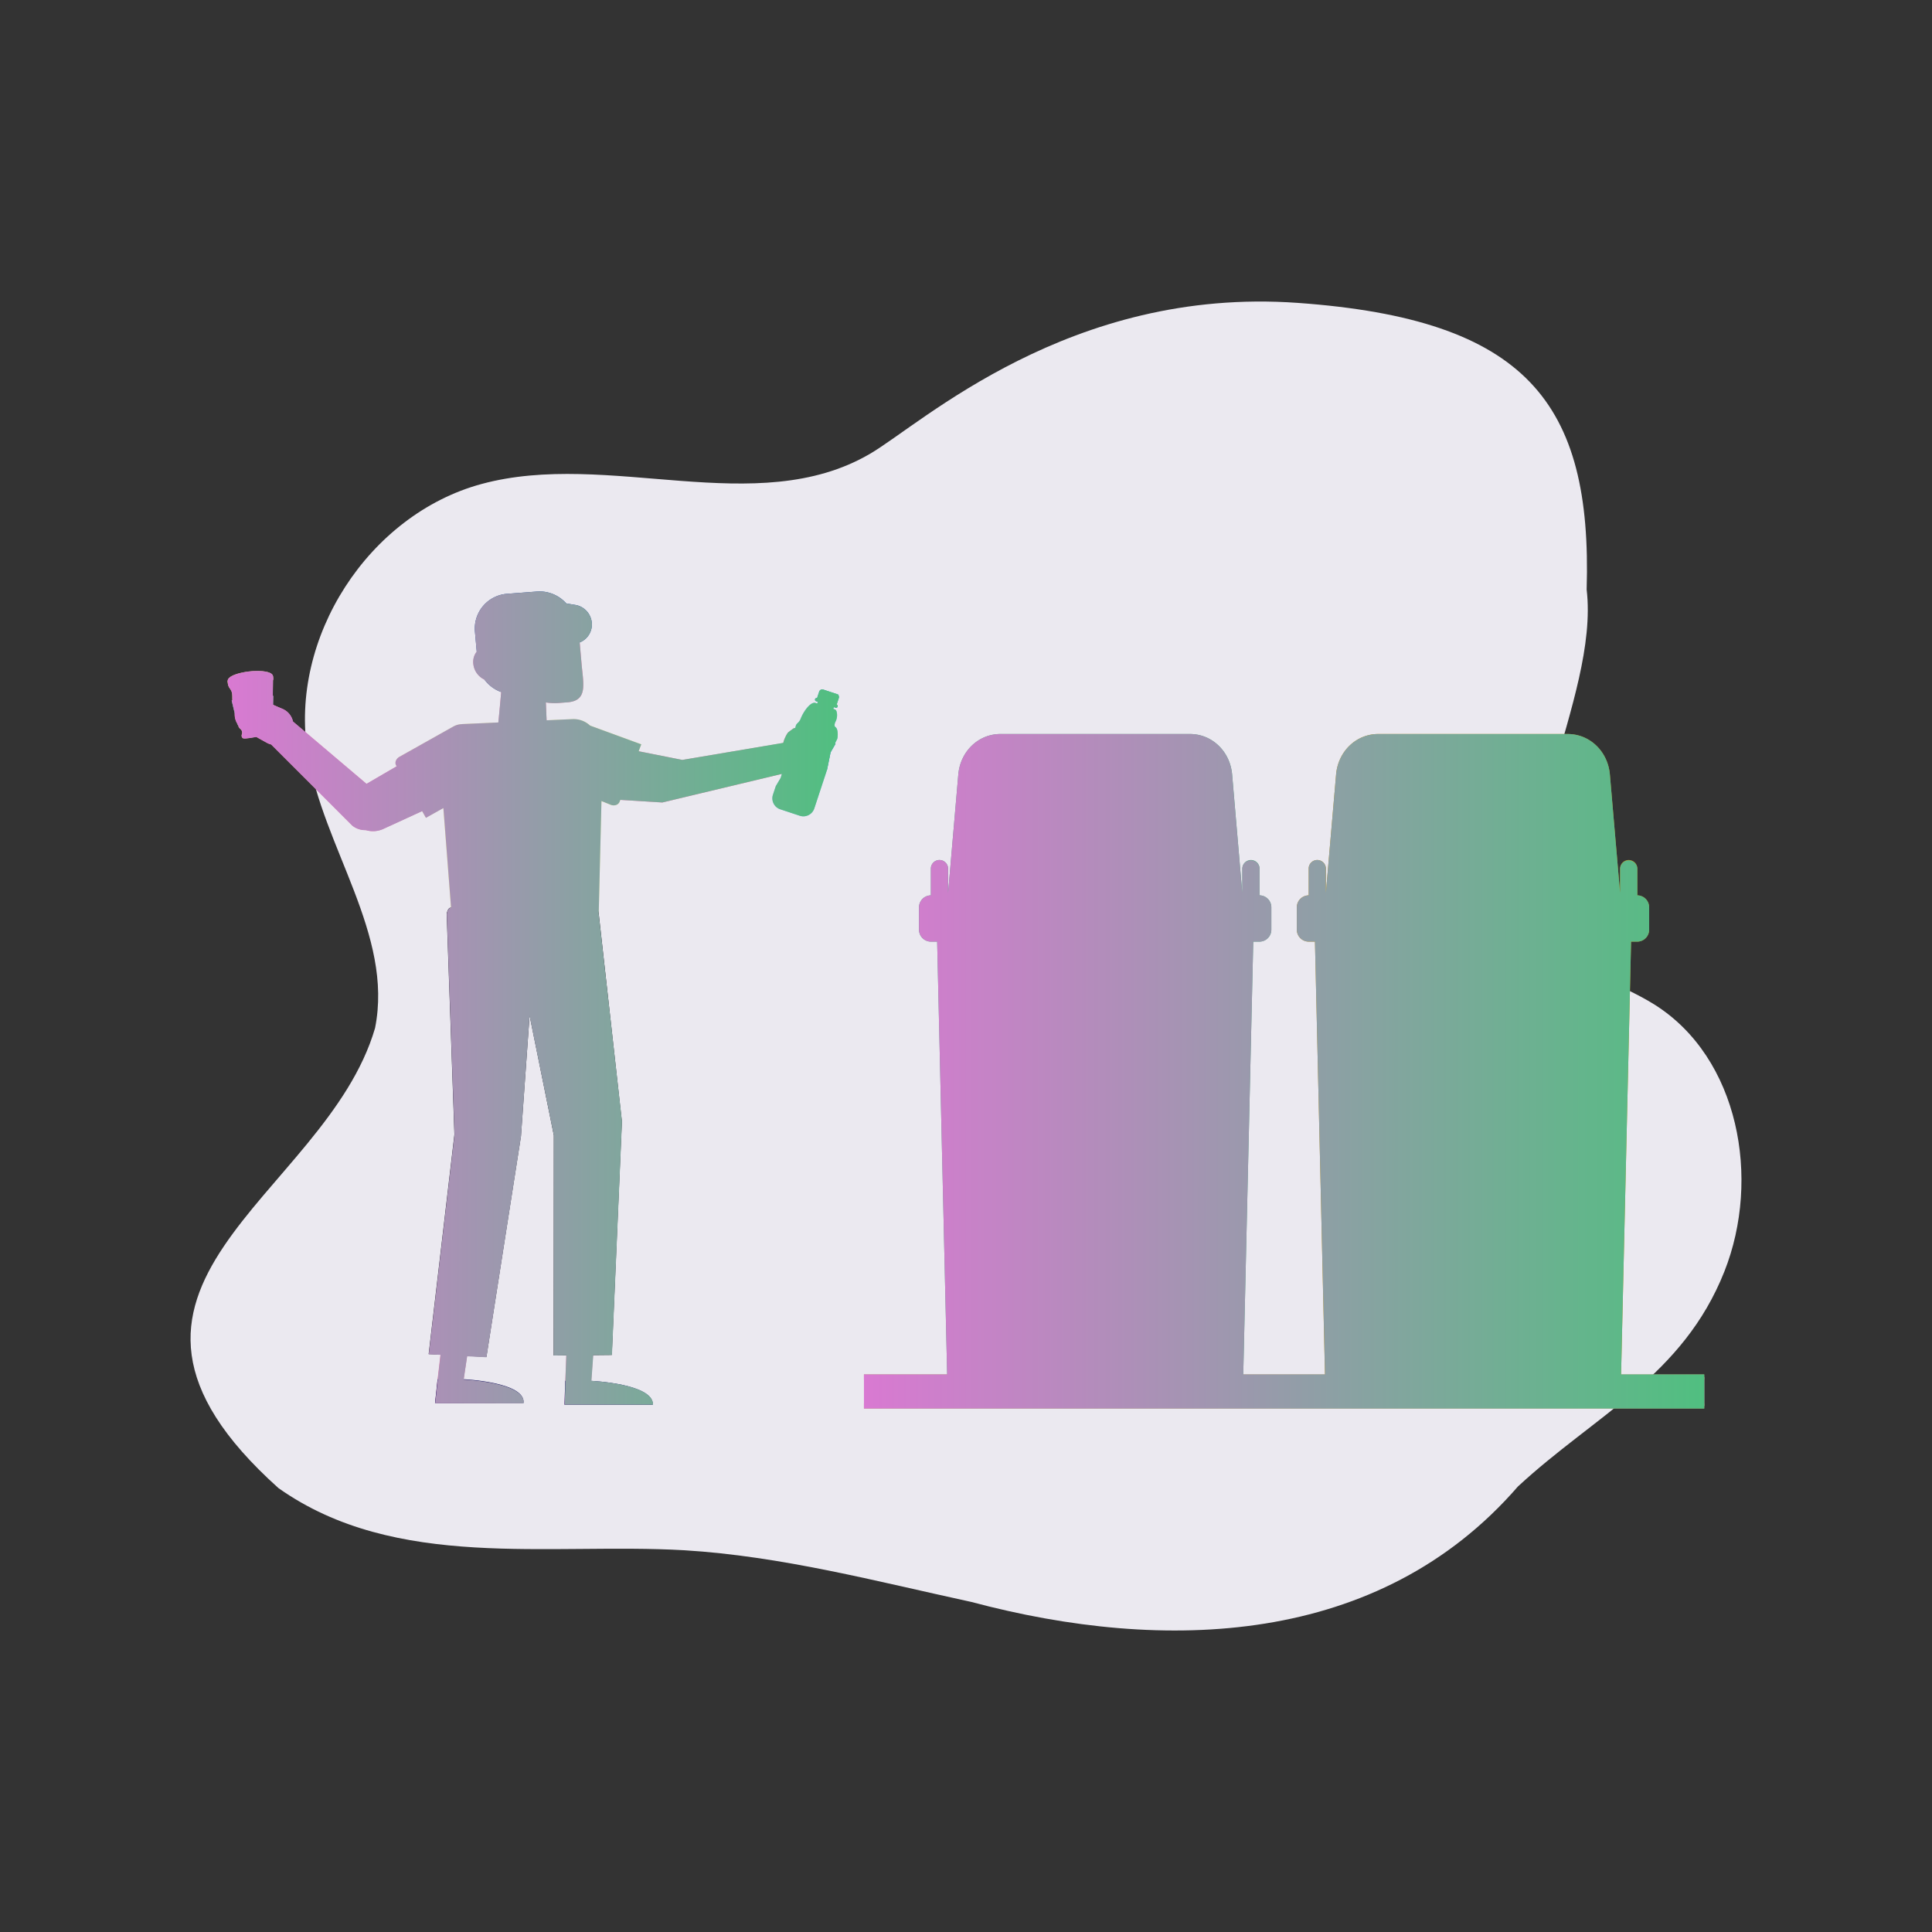 <svg xmlns="http://www.w3.org/2000/svg" xmlns:xlink="http://www.w3.org/1999/xlink" viewBox="0 0 1200 1200"><rect x="0" y="0" width="1200" height="1200" fill="#333333" stroke="none"/><defs><style>.cls-1{isolation:isolate;}.cls-2{fill:#ebe9f0;}.cls-3{fill:#1a4b96;}.cls-4{fill:#f184b4;}.cls-5{fill:#f184b5;}.cls-6{fill:#ecec9d;}.cls-7{fill:#e2e7f7;stroke:#5a77bf;}.cls-20,.cls-21,.cls-22,.cls-23,.cls-24,.cls-7,.cls-8{stroke-miterlimit:10;}.cls-7,.cls-8{stroke-width:0.28px;}.cls-19,.cls-20,.cls-8{fill:#fffaeb;}.cls-20,.cls-8{stroke:#af9b69;}.cls-9{fill:#8b9ec6;opacity:0.45;}.cls-10{fill:#80bfa3;}.cls-11{fill:#55a584;}.cls-12{fill:#388460;}.cls-13{fill:#257a53;}.cls-14{fill:#fff;}.cls-15{fill:#fdd24c;}.cls-16{fill:#c49716;}.cls-17{fill:#a57d0c;}.cls-18{fill:#8c6203;}.cls-20{stroke-width:3.1px;}.cls-21,.cls-23,.cls-24{fill:#f3fcff;stroke:#81c4db;}.cls-21{stroke-width:0.54px;}.cls-22{fill:#99d9f6;stroke:#3d9fc1;}.cls-22,.cls-24{stroke-width:0.52px;}.cls-23,.cls-24{stroke-linecap:round;}.cls-23{stroke-width:0.52px;}.cls-25{fill:#f485b7;}.cls-26{fill:#0d096c;}.cls-27{fill:#18161f;}.cls-28{fill:#e17ba9;}.cls-29{fill:#0b0759;}.cls-30{fill:#262432;}.cls-31{mix-blend-mode:soft-light;}.cls-32{fill:url(#linear-gradient);}.cls-33{fill:url(#linear-gradient-2);}.cls-34{fill:none;}</style><linearGradient id="linear-gradient" x1="536.61" y1="665.38" x2="1058.54" y2="665.38" gradientUnits="userSpaceOnUse"><stop offset="0" stop-color="#d979d2"/><stop offset="1" stop-color="#50bf80"/></linearGradient><linearGradient id="linear-gradient-2" x1="141.32" y1="619.91" x2="521.13" y2="619.91" xlink:href="#linear-gradient"/></defs><g class="cls-1"><g id="Layer_1" data-name="Layer 1"><path class="cls-2" d="M1071.07,789.69c22.79-57.61,9-132.7-43.4-165.71-22-13.84-49.93-20.53-64.83-41.82-33.06-52.56,30.69-147.57,22.66-216C989,250,948,198.31,806.09,188.13s-233.52,74.94-265.74,93.75C469.74,323.1,377.87,279.2,299,300.64,228.83,319.7,179.51,396.19,191.1,468c9.45,58.49,53.5,112.47,41.85,170.56-30.9,106-199.69,160.38-60,285.72,73,51.6,168,33.79,252.07,38.61,60.37,3.67,119.25,19.28,178.35,32.12,120.09,32,253.31,27.64,339.43-71.71C990.56,879.05,1045.38,854.63,1071.07,789.69Z"/><path class="cls-3" d="M315,368.82l18.49-1.42a22.23,22.23,0,0,1,23.76,20.21l1.62,18.5a21.65,21.65,0,0,1-19.94,23.55l-18.49,1.41a22.23,22.23,0,0,1-23.77-20.2L295,392.37A21.64,21.64,0,0,1,315,368.82"/><path class="cls-4" d="M307.64,467.58c11,.55,21.92,1.36,32.87,2.19-.86-17.21-1.44-34.43-2.26-51.64q-12.92-.36-25.83-.76-2.13,25.14-4.78,50.21"/><path class="cls-4" d="M352.38,436.23l-5.67.43c-12.79,1-36.38-7.66-37.5-20.46l-1-12a22.94,22.94,0,0,1,21.13-24.95l5.67-.43a23.55,23.55,0,0,1,25.18,21.4l1.05,12c1.12,12.8,4,23-8.81,24"/><path class="cls-3" d="M333.32,396.37l20.3,3.35a12,12,0,0,0,13.86-10,12.31,12.31,0,0,0-10.17-14L337,372.38a12,12,0,0,0-13.86,10,12.31,12.31,0,0,0,10.17,14"/><path class="cls-3" d="M316.13,401.8l5.82-2.29a12.06,12.06,0,0,0,6.71-15.76,12.28,12.28,0,0,0-15.83-6.88L307,379.16a12,12,0,0,0-6.7,15.76,12.26,12.26,0,0,0,15.82,6.88"/><path class="cls-4" d="M316.6,412.14c.6,6.61-4.09,11.18-10.2,11.21A12.33,12.33,0,0,1,294,412.29c-.62-6.6,4.1-11.18,10.21-11.22a12.29,12.29,0,0,1,12.41,11.07"/><path class="cls-4" d="M491.42,460.59l3.47,8.54,3.47,8.54-87,20.79L378,496.4c-9.73-4.83-17.28-9.52-15.69-19.26A16.65,16.65,0,0,1,383.2,463.9L423.81,472l67.61-11.37Z"/><path class="cls-5" d="M515,456.79a9.31,9.31,0,0,1-3.36,12.34L500,476.18a9.3,9.3,0,0,1-13-3.55l-.7-1.31a9.29,9.29,0,0,1,4.26-12.81l12.29-5.75a9.3,9.3,0,0,1,12.13,4"/><path class="cls-6" d="M359.64,448.13l38.66,14.15-13.44,35.66c-.72,1.92-3.16,2.8-5.45,2l-33.63-13.67C338,482,333.1,475.79,336,468L340.19,457a15.2,15.2,0,0,1,19.45-8.84"/><path class="cls-6" d="M280.34,567h91.54l2.36-96.17c-.9-5.5-2.44-24.6-18.85-24.16l-68.21,3.07c-6.85.45-14.77,10.12-14.44,18.79l7.6,98.47Z"/><path class="cls-4" d="M238.11,514.8l30-13.78c8.66-5,11.27-16.13,5.63-24s-17.32-9.08-24.94-2.44l-24.2,14.1a15.07,15.07,0,0,0-6.89,17.87c2.85,8.17,12.3,12,20.44,8.24"/><path class="cls-6" d="M302,486.88l-37.48,21L246.05,475.4c-1-1.75-.05-4.14,2.1-5.35l33.58-18.85c6.68-3.75,17.4-.15,24.31,10.77s2.59,21.16-4.09,24.91"/><path class="cls-4" d="M233.38,491.72l-51.94-44-8.84,5-8.84,5,55,55a12.57,12.57,0,0,0,18.39-2.74,13.43,13.43,0,0,0-3.72-18.33"/><path class="cls-4" d="M146.72,439.19a11.07,11.07,0,0,0,4.79,14.27l14,7.79a10.68,10.68,0,0,0,15-4.66l.72-1.55a11.09,11.09,0,0,0-5.87-14.79L160.6,434a10.64,10.64,0,0,0-13.88,5.17"/><path class="cls-7" d="M169.42,420.09a2,2,0,0,1,0,.43C169.42,420.24,169.42,420.09,169.42,420.09Z"/><path class="cls-8" d="M167.73,456.35c-4-.25-16,3.28-17.12,1.83s.33-2.33-.32-4.22c-.4-1.15-1.72-1.62-2.06-2.8l-.34-1.23c-.4-1.46-1.78-7.23-3.16-13.05-.61-2.57-.08-4.48-.6-6.7-.67-2.82-2.55-2.92-2.55-6.65,1.9,5.19,27.14,2.47,27.83-3,0,1.63-.09,7.69-.19,13.73-.1,5.87-.23,11.73-.38,13.43,0,.42-.05.85-.07,1.28A45.88,45.88,0,0,1,167.73,456.35Z"/><path class="cls-8" d="M169.42,420.09l.15,1.39c.63,5.93-27.31,8.93-27.95,3l-.15-1.39"/><path class="cls-8" d="M148.36,426.21a14.62,14.62,0,0,1-5.18-1.15l-.2-.1a3.4,3.4,0,0,1-1.14-.94,2,2,0,0,1-.33-.71,1.43,1.43,0,0,1,0-.22h0a2.39,2.39,0,0,1,.86-1.94c1.16-1.13,3.38-2.09,6.07-2.81,8.14-2.18,20.58-2.18,21,1.75h0a2.55,2.55,0,0,1-1.08,2.15C165.08,425.06,155.19,426.73,148.36,426.21Z"/><path class="cls-9" d="M148.36,426.21a14.62,14.62,0,0,1-5.18-1.15l-.2-.1a15.55,15.55,0,0,1,5.85-2.61c6.55-1.75,15.89-2.09,19.51-.11C165.08,425.06,155.19,426.73,148.36,426.21Z"/><path class="cls-10" d="M152,450.88c-4.33,0-4.4-.74-4.43-1l-.27-.95-.08-.29c-.44-1.62-2-8.19-3.25-13.42l0-.09a.14.14,0,0,1,.12-.16h0a.15.15,0,0,1,.14.11v.06c.06.15.54.66,4.34.66,7.49,0,20.47-1.9,20.67-3.35,0,0,0,0,0,0h0a.15.15,0,0,1,.13-.14h0a.15.15,0,0,1,.14.13v.09c-.13,7.68-.26,12.33-.39,13.82,0,.43-.06.86-.07,1.31a.61.61,0,0,1-.18.43C167.55,449.58,157.57,450.88,152,450.88Z"/><path class="cls-11" d="M169.43,432.41v0m0,.07c-.1,6-.24,12-.39,13.81,0,.43-.06.87-.08,1.31.17,1.53-10.67,3.14-16.92,3.14-2.47,0-4.22-.26-4.29-.86-.13-.44-.24-.87-.35-1.27-.41-1.51-1.83-7.43-3.25-13.42.2.54,2,.77,4.47.77,7.21,0,20.58-1.85,20.81-3.48m-25.3,2.64,0,.07a.14.14,0,0,1,0-.07m25.3-3h0a.28.28,0,0,0-.27.28v.05c-.25,1.15-12.29,3.22-20.53,3.22-3.87,0-4.19-.53-4.21-.57a.33.33,0,0,0-.28-.23h0a.24.24,0,0,0-.24.27.5.5,0,0,0,0,.12c1.24,5.23,2.81,11.79,3.25,13.41l.08.3.28,1c0,.47.61,1.06,4.56,1.06,5.56,0,15.59-1.32,17-2.89a.71.71,0,0,0,.21-.56c0-.4,0-.83.07-1.26.13-1.49.26-6.14.39-13.81a.24.24,0,0,0,0-.12.28.28,0,0,0-.28-.26Z"/><path class="cls-10" d="M589.33,575.74a1.08,1.08,0,0,1-.8-.35,1,1,0,0,1-.28-.83l8-93.41c1.19-13.77,12-24.15,25.05-24.15H739.12c13.1,0,23.87,10.38,25.06,24.15l8.05,93.41a1,1,0,0,1-.28.83,1.08,1.08,0,0,1-.8.35Z"/><path class="cls-11" d="M739.12,458.08c12.53,0,22.84,10,24,23.17l8,93.41H589.33l8-93.41c1.14-13.21,11.44-23.17,24-23.17H739.12m0-2.17H621.35c-13.66,0-24.9,10.81-26.13,25.15l-8.06,93.41a2.19,2.19,0,0,0,2.17,2.36H771.15a2.17,2.17,0,0,0,1.6-.71,2.12,2.12,0,0,0,.56-1.65l-8-93.41c-1.24-14.34-12.47-25.15-26.14-25.15Z"/><path class="cls-12" d="M610.54,564.89a1.08,1.08,0,0,1-1.08-1.17l6.15-71.36c.62-7.2,6.26-12.63,13.12-12.63h103c6.86,0,12.5,5.43,13.12,12.63L751,563.72a1.08,1.08,0,0,1-1.08,1.17Z"/><path class="cls-13" d="M731.75,480.82c6.25,0,11.47,5,12,11.63l6.15,71.36H610.54l6.15-71.36c.57-6.59,5.79-11.63,12-11.63h103m0-2.17h-103c-7.43,0-13.53,5.85-14.2,13.62l-6.16,71.35a2.18,2.18,0,0,0,2.17,2.36h139.4a2.19,2.19,0,0,0,1.6-.7,2.15,2.15,0,0,0,.56-1.66L746,492.27c-.67-7.77-6.78-13.62-14.2-13.62Z"/><path class="cls-10" d="M598.68,866.66a9.27,9.27,0,0,1-9.21-9L582.75,566.9a1.13,1.13,0,0,1,.31-.78,1.11,1.11,0,0,1,.78-.33H776.67a1.07,1.07,0,0,1,.77.33,1.09,1.09,0,0,1,.31.78L771,857.66a9.26,9.26,0,0,1-9.21,9Z"/><path class="cls-11" d="M776.66,566.88,770,857.64a8.12,8.12,0,0,1-8.13,7.93H598.68a8.13,8.13,0,0,1-8.13-7.93l-6.71-290.76H776.66m0-2.17H583.84a2.17,2.17,0,0,0-1.55.65,2.2,2.2,0,0,0-.62,1.57l6.72,290.76a10.34,10.34,0,0,0,10.29,10H761.82a10.36,10.36,0,0,0,10.3-10l6.71-290.76a2.19,2.19,0,0,0-.61-1.57,2.21,2.21,0,0,0-1.56-.65Z"/><rect class="cls-10" x="571.92" y="557.2" width="216.65" height="26.58" rx="6.33"/><path class="cls-11" d="M782.23,558.29a5.25,5.25,0,0,1,5.25,5.25v13.91a5.25,5.25,0,0,1-5.25,5.25h-204a5.25,5.25,0,0,1-5.25-5.25V563.54a5.25,5.25,0,0,1,5.25-5.25h204m0-2.17h-204a7.43,7.43,0,0,0-7.42,7.42v13.91a7.43,7.43,0,0,0,7.42,7.42h204a7.43,7.43,0,0,0,7.42-7.42V563.54a7.43,7.43,0,0,0-7.42-7.42Z"/><path class="cls-10" d="M773.77,559.37a1.08,1.08,0,0,1-1.08-1.08V539.51a4.27,4.27,0,0,1,8.54,0v18.78a1.08,1.08,0,0,1-1.09,1.08Z"/><path class="cls-11" d="M777,536.33a3.18,3.18,0,0,1,3.18,3.18v18.78h-6.37V539.51a3.18,3.18,0,0,1,3.19-3.18m0-2.17a5.36,5.36,0,0,0-5.36,5.35v18.78a2.17,2.17,0,0,0,2.17,2.17h6.37a2.17,2.17,0,0,0,2.17-2.17V539.51a5.36,5.36,0,0,0-5.35-5.35Z"/><path class="cls-10" d="M580.33,559.37a1.08,1.08,0,0,1-1.08-1.08V539.51a4.27,4.27,0,0,1,8.54,0v18.78a1.08,1.08,0,0,1-1.09,1.08Z"/><path class="cls-11" d="M583.52,536.33a3.18,3.18,0,0,1,3.18,3.18v18.78h-6.36V539.51a3.18,3.18,0,0,1,3.18-3.18m0-2.17a5.36,5.36,0,0,0-5.35,5.35v18.78a2.17,2.17,0,0,0,2.17,2.17h6.36a2.17,2.17,0,0,0,2.17-2.17V539.51a5.36,5.36,0,0,0-5.35-5.35Z"/><path class="cls-14" d="M647.12,693.5a15.64,15.64,0,0,0-1.87,6.45,11.21,11.21,0,0,0,.1,1.66l-13-22.36a5.9,5.9,0,0,1-.72-2.71,6.28,6.28,0,0,1,.72-2.8l6.24-10.92-7-4,22.67-.42,11,19.86-7.07-4Zm10-63a10.14,10.14,0,0,1,9.15-5.31c4.26,0,7.59,2,10,6l3.54,5.93L667.5,658.35,647.64,646.8Zm1.45,81a10.88,10.88,0,0,1-10.82-10.82,14.6,14.6,0,0,1,1.77-6.24l3.33-5.93h24.65v23Zm19.76-81.64a12.78,12.78,0,0,0-6.13-5.62h25.58a5.58,5.58,0,0,1,5.1,2.71l6.34,10.81,6.86-4.06-11,19.77-22.57-.32,7-3.95Zm39.42,58.86a12.59,12.59,0,0,0,7.9-2.49l-12.9,22.46a5.75,5.75,0,0,1-5.09,2.81H695.48v8l-11.65-19.45,11.65-19.45v8.11Zm10-18.72a10.69,10.69,0,0,1,1.46,5.31,11.55,11.55,0,0,1-5.72,9.56,13,13,0,0,1-5.93,1.36h-6.87L698.4,665l19.86-11.34Z"/><rect class="cls-14" x="628.14" y="733.46" width="104.53" height="21.51" rx="7.15"/><path class="cls-15" d="M824,575.74a1.1,1.1,0,0,1-1.09-1.18L831,481.15c1.19-13.77,12-24.15,25-24.15H973.79c13.1,0,23.87,10.38,25.06,24.15l8,93.41a1,1,0,0,1-.28.83,1.1,1.1,0,0,1-.8.35Z"/><path class="cls-16" d="M973.79,458.08c12.53,0,22.84,10,24,23.17l8.05,93.41H824l8-93.41c1.14-13.21,11.44-23.17,24-23.17H973.79m0-2.17H856c-13.66,0-24.9,10.81-26.13,25.15l-8.06,93.41a2.19,2.19,0,0,0,2.17,2.36h181.82a2.18,2.18,0,0,0,2.16-2.36l-8.05-93.41c-1.24-14.34-12.47-25.15-26.14-25.15Z"/><path class="cls-17" d="M845.21,564.89a1,1,0,0,1-.8-.35,1.08,1.08,0,0,1-.29-.82l6.16-71.36c.62-7.2,6.26-12.63,13.12-12.63h103c6.86,0,12.5,5.43,13.12,12.63l6.15,71.36a1.08,1.08,0,0,1-1.08,1.17Z"/><path class="cls-18" d="M966.42,480.82c6.25,0,11.47,5,12,11.63l6.15,71.36H845.21l6.15-71.36c.57-6.59,5.79-11.63,12-11.63h103m0-2.17h-103c-7.43,0-13.53,5.85-14.2,13.62L843,563.62a2.18,2.18,0,0,0,2.17,2.36h139.4a2.16,2.16,0,0,0,2.16-2.36l-6.15-71.35c-.67-7.77-6.78-13.62-14.2-13.62Z"/><path class="cls-15" d="M833.35,866.66a9.26,9.26,0,0,1-9.21-9L817.42,566.9a1.13,1.13,0,0,1,.31-.78,1.11,1.11,0,0,1,.78-.33h192.82a1.07,1.07,0,0,1,.78.33,1.13,1.13,0,0,1,.31.78l-6.72,290.76a9.26,9.26,0,0,1-9.21,9Z"/><path class="cls-16" d="M1011.33,566.88l-6.71,290.76a8.12,8.12,0,0,1-8.13,7.93H833.35a8.13,8.13,0,0,1-8.13-7.93l-6.71-290.76h192.82m0-2.17H818.51a2.17,2.17,0,0,0-1.55.65,2.2,2.2,0,0,0-.62,1.57l6.71,290.76a10.36,10.36,0,0,0,10.3,10H996.49a10.36,10.36,0,0,0,10.3-10l6.71-290.76a2.19,2.19,0,0,0-.61-1.57,2.21,2.21,0,0,0-1.56-.65Z"/><rect class="cls-15" x="806.58" y="557.2" width="216.65" height="26.58" rx="6.33"/><path class="cls-16" d="M1016.9,558.29a5.25,5.25,0,0,1,5.25,5.25v13.91a5.25,5.25,0,0,1-5.25,5.25h-204a5.25,5.25,0,0,1-5.25-5.25V563.54a5.25,5.25,0,0,1,5.25-5.25h204m0-2.17h-204a7.43,7.43,0,0,0-7.42,7.42v13.91a7.43,7.43,0,0,0,7.42,7.42h204a7.43,7.43,0,0,0,7.42-7.42V563.54a7.43,7.43,0,0,0-7.42-7.42Z"/><path class="cls-15" d="M1008.44,559.37a1.08,1.08,0,0,1-1.08-1.08V539.51a4.27,4.27,0,0,1,8.54,0v18.78a1.08,1.08,0,0,1-1.09,1.08Z"/><path class="cls-16" d="M1011.63,536.33a3.18,3.18,0,0,1,3.18,3.18v18.78h-6.37V539.51a3.18,3.18,0,0,1,3.19-3.18m0-2.17a5.36,5.36,0,0,0-5.36,5.35v18.78a2.17,2.17,0,0,0,2.17,2.17h6.37a2.17,2.17,0,0,0,2.17-2.17V539.51a5.36,5.36,0,0,0-5.35-5.35Z"/><path class="cls-15" d="M815,559.37a1.08,1.08,0,0,1-1.08-1.08V539.51a4.27,4.27,0,1,1,8.54,0v18.78a1.08,1.08,0,0,1-1.09,1.08Z"/><path class="cls-16" d="M818.19,536.33a3.18,3.18,0,0,1,3.18,3.18v18.78H815V539.51a3.18,3.18,0,0,1,3.19-3.18m0-2.17a5.36,5.36,0,0,0-5.35,5.35v18.78a2.17,2.17,0,0,0,2.16,2.17h6.37a2.17,2.17,0,0,0,2.17-2.17V539.51a5.36,5.36,0,0,0-5.35-5.35Z"/><path class="cls-14" d="M881.62,693.5a15.61,15.61,0,0,0-1.86,6.45,11.21,11.21,0,0,0,.1,1.66l-13-22.36a5.79,5.79,0,0,1-.73-2.71,6.16,6.16,0,0,1,.73-2.8l6.24-10.92-7-4,22.67-.42,11,19.86-7.07-4Zm10-63a10.15,10.15,0,0,1,9.15-5.31c4.27,0,7.6,2,10,6l3.53,5.93L902,658.35,882.15,646.8Zm1.45,81a10.88,10.88,0,0,1-10.81-10.82,14.6,14.6,0,0,1,1.77-6.24l3.32-5.93H912v23Zm19.77-81.64a12.75,12.75,0,0,0-6.14-5.62h25.58a5.57,5.57,0,0,1,5.1,2.71l6.35,10.81,6.86-4.06-11,19.77L917,653.14l7-3.95Zm39.42,58.86a12.61,12.61,0,0,0,7.9-2.49l-12.9,22.46a5.76,5.76,0,0,1-5.09,2.81H930v8l-11.65-19.45L930,680.6v8.11Zm10-18.72a10.79,10.79,0,0,1,1.46,5.31,11.57,11.57,0,0,1-5.72,9.56,13.07,13.07,0,0,1-5.93,1.36h-6.87L932.9,665l19.87-11.34Z"/><rect class="cls-14" x="862.64" y="733.46" width="104.53" height="21.51" rx="7.15"/><polyline class="cls-19" points="1058.54 873.31 536.61 873.31 536.61 863.85 536.61 855.22 1058.54 855.22"/><line class="cls-20" x1="536.61" y1="855.22" x2="1058.54" y2="855.22"/><line class="cls-20" x1="1058.54" y1="873.31" x2="536.61" y2="873.31"/><path class="cls-21" d="M496.81,506.43l-12.07-4a6.91,6.91,0,0,1-4.39-8.71l1.77-5.36,3.05-5.11,9.41-32.64c.33-1,2.17-2,2.85-3.88,1.84-4.95,6.31-10.73,8.95-9.85l12.07,4c1.53.5,1.61,4.82.37,7.06-.67,1.23-1.15,3.21,0,3.94,1.57,1,1.4,5.64.93,7.05l-4.12,8.31-2.2,10.84-7.91,24A6.89,6.89,0,0,1,496.81,506.43Z"/><rect class="cls-21" x="507.77" y="436.98" width="10.08" height="1.99" transform="translate(163.11 -138.66) rotate(18.27)"/><path class="cls-22" d="M509.89,429.73h8.82a1.75,1.75,0,0,1,1.75,1.75v5.74a0,0,0,0,1,0,0H508.14a0,0,0,0,1,0,0v-5.74a1.75,1.75,0,0,1,1.75-1.75Z" transform="translate(161.78 -139.36) rotate(18.27)"/><path class="cls-23" d="M495.4,449.5c.27-.81,24.92,7.32,24.65,8.14"/><path class="cls-24" d="M480.89,492.13c10.5,3.46,13.52-1.58,27,2.85"/><path class="cls-24" d="M483.7,485.73c10.51,3.47,12.89-1.78,26.33,2.65"/><path class="cls-24" d="M486.33,479.27c10.5,3.46,12.44-1.92,25.88,2.52"/><rect class="cls-22" x="506.13" y="435.81" width="14.29" height="1.54" rx="0.69" transform="translate(162.7 -138.88) rotate(18.27)"/><path class="cls-22" d="M488.85,470A182.16,182.16,0,0,0,512.93,478a.48.48,0,0,0,.6-.38l2.1-10.34,2.93-5a.48.48,0,0,0-.21-.67,120.93,120.93,0,0,0-24.69-8.09l-5.2,15.73A.69.69,0,0,0,488.85,470Z"/><path class="cls-5" d="M495.72,453.06a2.39,2.39,0,0,1-.21,3.28L493,458.71c-1,.93-5.31,5.38-6.19,4.32l-.24-.29c-.88-1.05,2-7.17,3.14-8l2.79-2.07a2.39,2.39,0,0,1,3.26.38"/><path class="cls-5" d="M158.35,440.07a3,3,0,0,0,2.9,2.86l4.33.08c1.69,0,9.36.59,9.3-1.11v-.47c-.06-1.7-7.83-5-9.52-4.8L161,437a3,3,0,0,0-2.69,3.06"/><path class="cls-25" d="M369.48,826.11l-2.62,36.69H350.91l1.33-34.44a2.07,2.07,0,0,1,1.69-1.93l13.29-2.35A1.92,1.92,0,0,1,369.48,826.11Z"/><path class="cls-25" d="M404.7,872.47H350.61l.3-9.67h15.95S404.9,866.09,404.7,872.47Z"/><path class="cls-26" d="M351.08,857.68l-.46,14.79h54.86c.41-13.05-38.19-14.79-38.19-14.79Z"/><path class="cls-27" d="M380,841.57l-18.05.18-18.06.18L344,705.21l-28.59-141.4h52.45c2,0,3.64.82,3.92,2.77l14.48,130Z"/><path class="cls-28" d="M278.37,833.49l9.78,1.31a3,3,0,0,1,2.57,3.5l-3.51,23.48-16,0,2.9-25A3.87,3.87,0,0,1,278.37,833.49Z"/><path class="cls-28" d="M324.35,871.38l-54.15.09,1.05-9.66,16,0S325.05,865,324.35,871.38Z"/><path class="cls-29" d="M271.81,856.69l-1.6,14.78,54.93-.09c1.41-13-37.09-14.72-37.09-14.72Z"/><path class="cls-30" d="M302.13,842.8l-17.95-.87-17.94-.88,16-136.45-4.8-136.81c0-1.22,1.05-3.94,2.28-4h54L323.58,705.68Z"/><g class="cls-31"><path class="cls-32" d="M1058.54,855.22h0v-1.54h-51.66l6.21-268.81h3.81a7.43,7.43,0,0,0,7.42-7.42V563.54a7.43,7.43,0,0,0-7.34-7.42V539.51a5.36,5.36,0,0,0-10.71,0v15.14l-6.34-73.59c-1.24-14.34-12.47-25.15-26.14-25.15H856c-13.66,0-24.9,10.81-26.13,25.15l-6.35,73.59V539.51a5.35,5.35,0,1,0-10.7,0v16.61a7.43,7.43,0,0,0-7.34,7.42v13.91a7.43,7.43,0,0,0,7.42,7.42h3.83L823,853.68H772.21l6.21-268.81h3.81a7.43,7.43,0,0,0,7.42-7.42V563.54a7.43,7.43,0,0,0-7.34-7.42V539.51a5.36,5.36,0,0,0-10.71,0v15.14l-6.34-73.59c-1.24-14.34-12.47-25.15-26.14-25.15H621.35c-13.66,0-24.9,10.81-26.13,25.15l-6.35,73.59V539.51a5.35,5.35,0,0,0-10.7,0v16.61a7.43,7.43,0,0,0-7.34,7.42v13.91a7.43,7.43,0,0,0,7.42,7.42h3.83l6.21,268.81H536.61v1.54h0v18.09h0v1.55h521.93v-1.55h0Zm-53.83-1.54h0l6.21-268.81h0ZM818.92,584.87h0l6.21,268.81h0ZM770,853.68h0l6.21-268.81h0ZM584.25,584.87h0l6.21,268.81h0Z"/><path class="cls-33" d="M519.75,431.05l-8.38-2.76a2,2,0,0,0-1.53.11,2,2,0,0,0-1,1.16l-1.33,4h0a1,1,0,0,0-1.2.6l0,.15a1,1,0,0,0,.61,1.2l1.08.36-.36,1.11-1.09-.36c-3-1-7.56,5.38-9.28,10a7.26,7.26,0,0,1-1.74,2.42,4.54,4.54,0,0,0-1.11,1.47l-.48,1.66a2.4,2.4,0,0,0-1.39.47l-2.79,2.07c-.86.64-2.82,4.51-3.22,6.68L423.81,472l-27.13-5.38,1.62-4.3-31.81-11.65a14.93,14.93,0,0,0-11.1-4l-15.88.72c-.15-3.7-.31-7.4-.46-11.09a35.25,35.25,0,0,0,7.66.36l5.67-.43c12.79-1,9.93-11.21,8.81-24l-1.05-12c0-.39-.08-.77-.13-1.15a12,12,0,0,0,7.47-9.34,12.31,12.31,0,0,0-10.17-14l-5.64-.93a22.15,22.15,0,0,0-18.23-7.4L315,368.82A21.64,21.64,0,0,0,295,392.37l1.08,12.41a10.21,10.21,0,0,0-2.11,7.51,12.07,12.07,0,0,0,6.89,9.8,22.36,22.36,0,0,0,10.45,7.77c-.56,6.29-1.17,12.58-1.78,18.87l-22.36,1c-.16,0-.32.05-.48.07a11.39,11.39,0,0,0-5,1.39l-33.58,18.85c-2.15,1.21-3.09,3.6-2.1,5.35l.33.58-18.71,10.9L182,448.17a11.21,11.21,0,0,0-6.6-7.92l-5.74-2.43c0-1.57.07-3.34.1-5.32a.24.24,0,0,0,0-.12.28.28,0,0,0-.28-.26h0c0-2.95.09-6.26.13-9.62a2,2,0,0,0,.18-1l-.15-1.39h0a2.45,2.45,0,0,0-1.17-1.72c-2.74-1.87-11.63-2.39-20-.15-2.91.78-5,1.76-6.14,2.85a2.51,2.51,0,0,0-.9,2.06l.15,1.39a.31.31,0,0,0,0,.08,6.19,6.19,0,0,0,1.28,3.12,7,7,0,0,1,1.21,2.51,12.79,12.79,0,0,1,.26,3.06c0,.54,0,1.1.05,1.67a.28.28,0,0,0-.17-.07h0a.24.24,0,0,0-.24.27.5.5,0,0,0,0,.12c.6,2.54,1.28,5.39,1.87,7.83a11.08,11.08,0,0,0,1.58,6.3c.05.19.1.37.16.56a.68.68,0,0,0,.42.54c.06.23.12.46.19.7a3.59,3.59,0,0,0,1.08,1.51,3.35,3.35,0,0,1,1,1.3,3.44,3.44,0,0,1,0,2.06,2.32,2.32,0,0,0,.33,2.2c.21.28.73.41,1.54.41a48.29,48.29,0,0,0,7.06-1l6.44,3.58a11.36,11.36,0,0,0,2.72,1.06l50.45,50.48a12.87,12.87,0,0,0,8.5,2.8,15.4,15.4,0,0,0,10.9-.8h0l24-11,2.35,4.16,10.84-6.08,4.78,62h-.38c-1.23,0-2.24,2.76-2.28,4l4.8,136.81-16,136.45,7.38.36-1.78,15.28h0l-.41,3.83-.15,1.29h0l-1.05,9.66h0l23.34,0,30.8,0h.79c1.41-13-37.09-14.72-37.09-14.72H288l2.15-14.44,12,.58,21.45-137.12,5.32-74.95L344,705.21l-.09,136.72,7.85-.08-.61,15.83h0l-.12,3.83,0,1.29-.3,9.67h54.87c.41-13.05-38.19-14.79-38.19-14.79h-.07l1.15-16,11.61-.11,6.24-145L371.79,567h.09l1.7-69.47,5.83,2.37c2.29.84,4.73,0,5.45-2l.42-1.09,26.12,1.61,74.23-17.75-.71,2.45-3.05,5.14-1.77,5.35a7.15,7.15,0,0,0,4.56,9.05l12.07,4a7.3,7.3,0,0,0,2.25.36,7.18,7.18,0,0,0,6.8-4.92l7.91-24,2.2-10.82,0-.09,2.85-4.9a.72.72,0,0,0,.07-.59,1,1,0,0,0-.1-.18L520,459a7.21,7.21,0,0,0,.24-1.23.18.18,0,0,0,0-.07.2.2,0,0,0,0-.21c.19-2,0-5-1.31-5.85-1-.65-.48-2.55.09-3.59a8.71,8.71,0,0,0,.52-6.28,1.85,1.85,0,0,0-1.05-1.17l-.9-.29.37-1.11,1.08.36a1,1,0,0,0,.3,0,.94.94,0,0,0,.43-.1,1,1,0,0,0,.47-.55l.05-.15a1,1,0,0,0-.6-1.2h0l1.33-4a2,2,0,0,0-1.27-2.54Zm-350.32,1.43c0,.26,0,.52,0,.78,0-.26,0-.52,0-.78Zm-.1,5.22c0-.6,0-1.22,0-1.86,0,.64,0,1.26,0,1.86Zm.08-4.13c0,.31,0,.62,0,.93C169.4,434.19,169.41,433.88,169.41,433.57Zm0,1.11c0,.2,0,.39,0,.58C169.38,435.07,169.39,434.88,169.39,434.68Zm-25.12.67a.39.39,0,0,1-.08-.1A.39.39,0,0,0,144.27,435.35Zm-.12-.16c.16.69.32,1.38.48,2.05-.16-.67-.32-1.36-.48-2.05Zm1.31,5.51c.12.52.25,1,.36,1.53h0C145.71,441.73,145.58,441.23,145.46,440.7Zm-.79-3.32c.22.94.44,1.85.65,2.74C145.11,439.23,144.89,438.32,144.67,437.38Z"/></g><rect class="cls-34" width="1200" height="1200"/></g></g></svg>